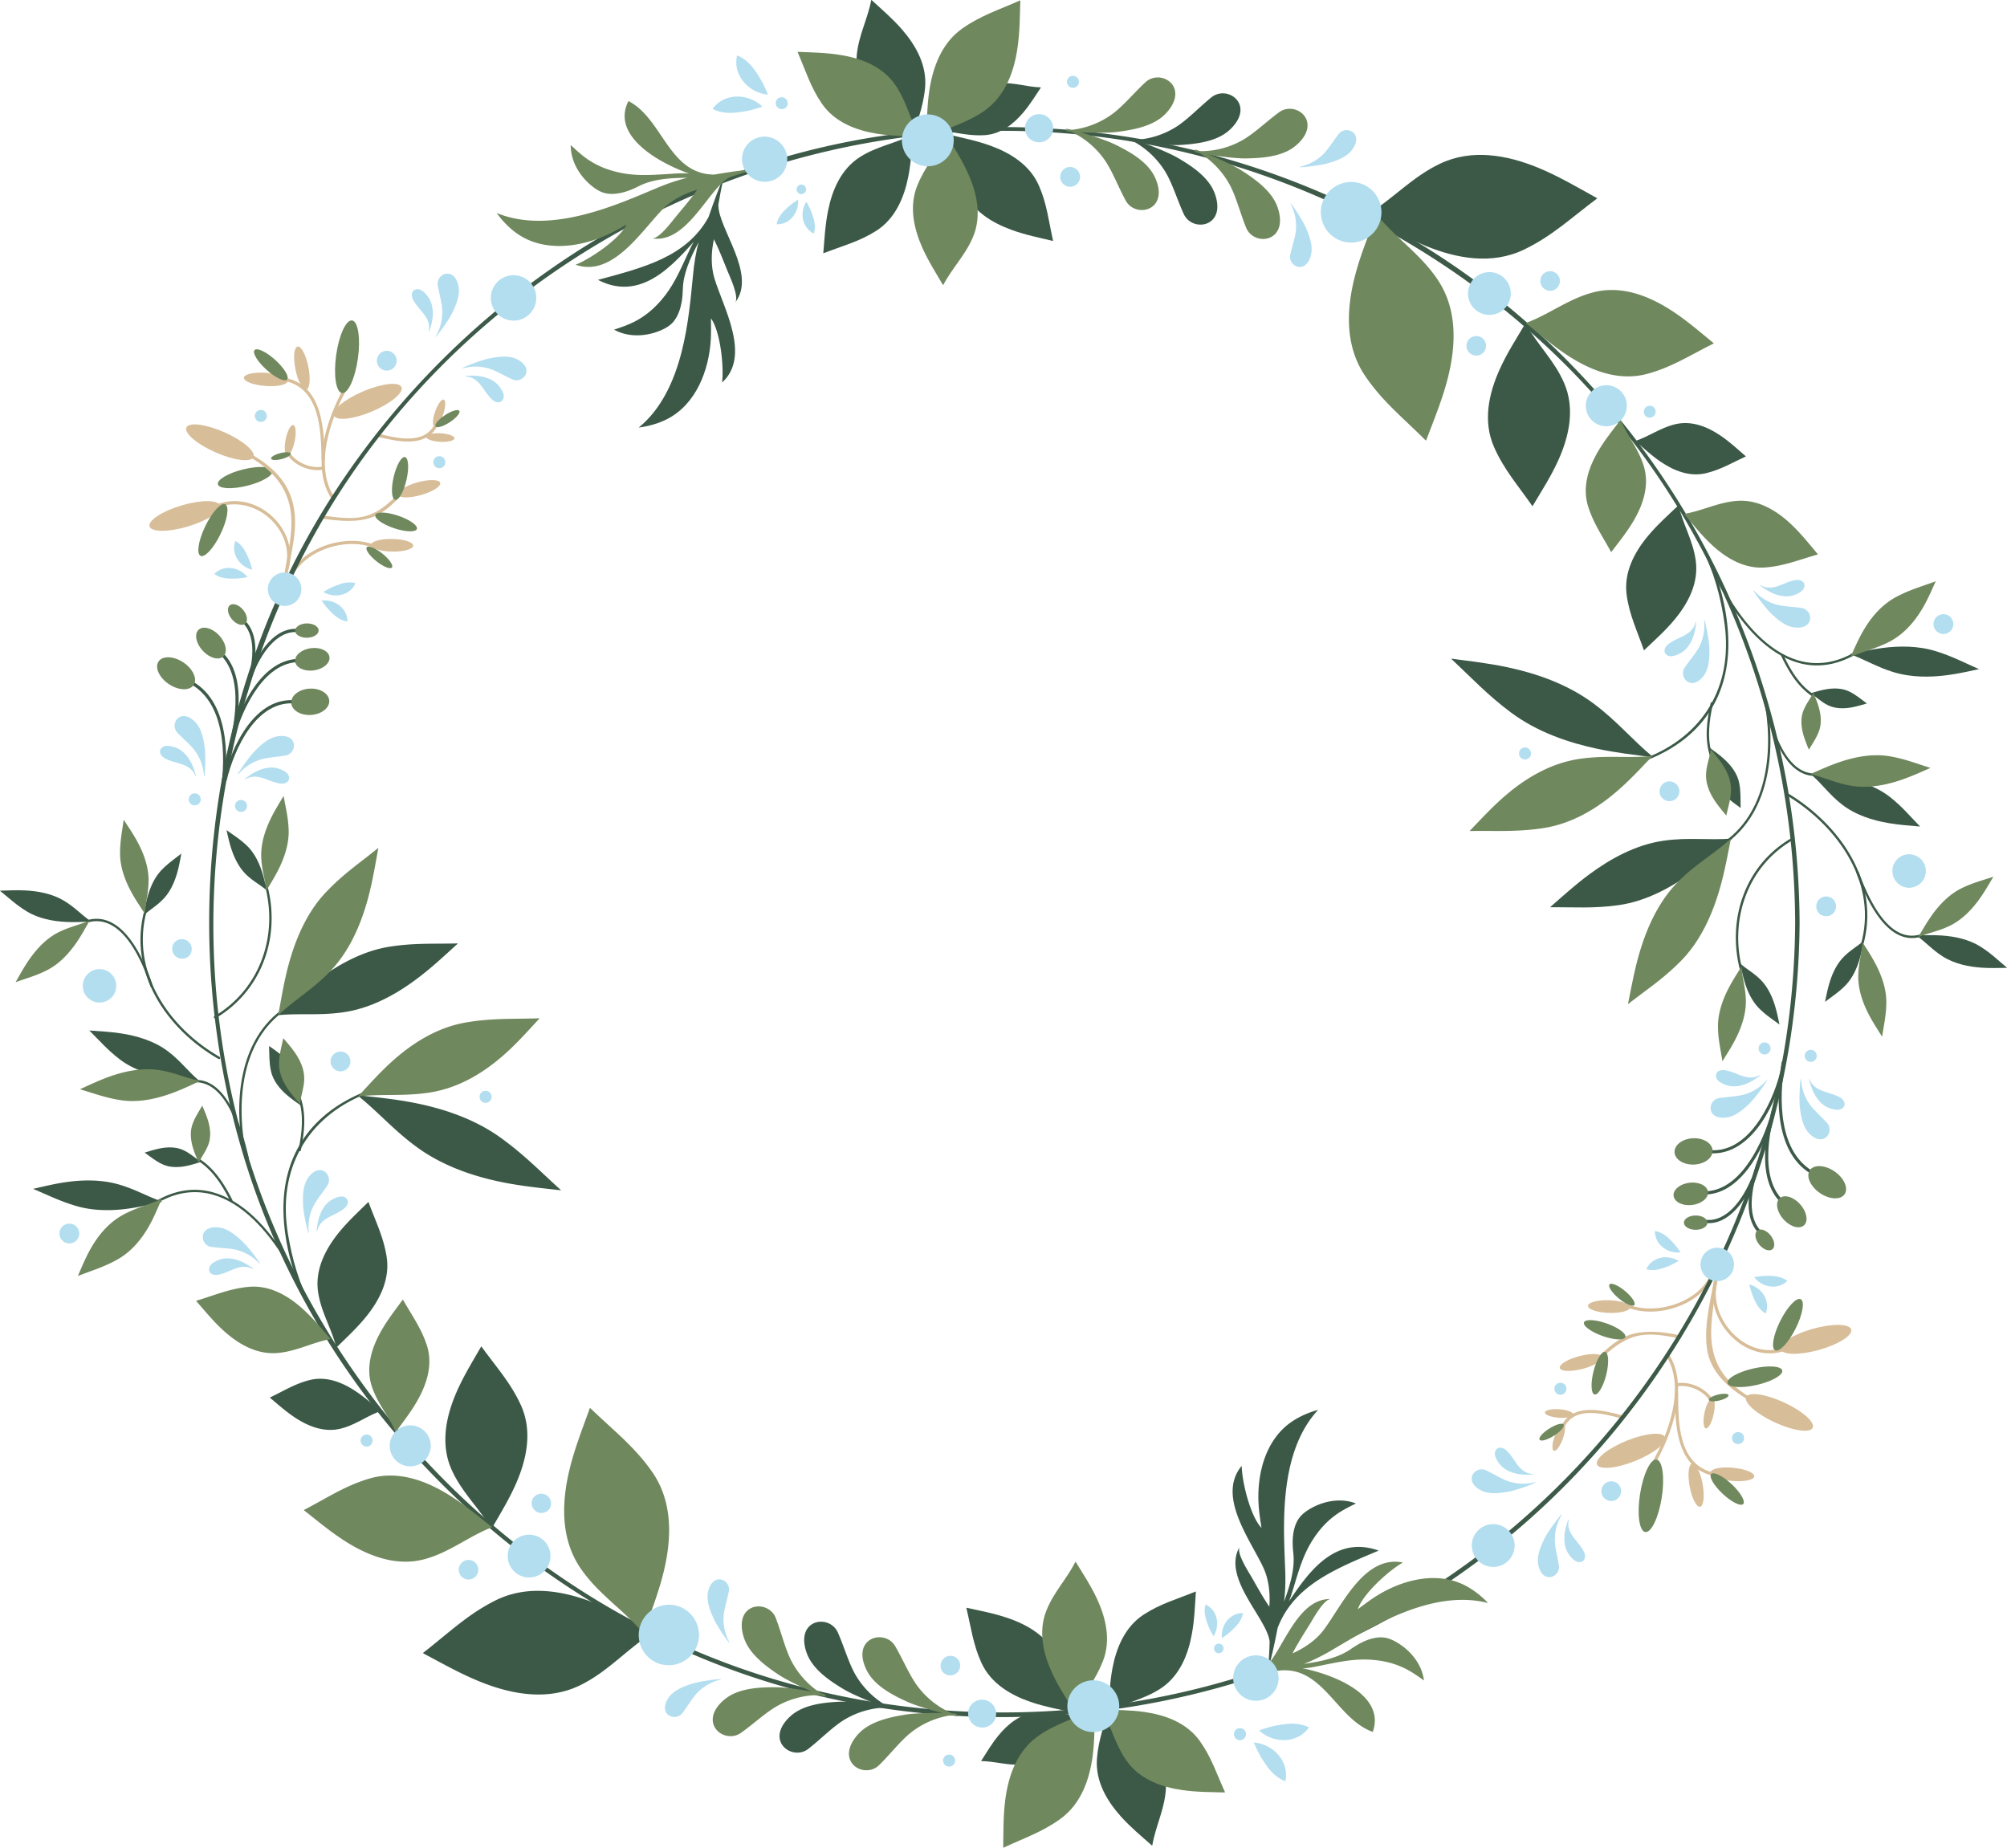 <svg xmlns="http://www.w3.org/2000/svg" viewBox="0 0 380.939 350.707" aria-label="Christmas Wreath">
    <path
        d="M180.178 25.569c2.608.622 5.208 1.137 7.824 2.086 3.728 1.359 7.45 3.612 9.181 7.555 1.532 3.489 1.849 6.715 2.693 10.478l-.043.041c-2.609-.62-5.209-1.136-7.816-2.091-3.738-1.351-7.458-3.607-9.188-7.548-1.533-3.491-1.523-6.992-2.691-10.479M173.275 25.588c-.227 2.67-.348 5.317-.897 8.045-.789 3.889-2.461 7.904-6.101 10.205-3.224 2.036-6.366 2.828-9.96 4.222l-.049-.033c.228-2.672.348-5.322.905-8.043.777-3.898 2.456-7.911 6.095-10.208 3.221-2.036 6.686-2.549 9.961-4.223"
        fill="#3c5947" />
    <path
        d="M165.421 0c1.975 1.813 3.994 3.529 5.818 5.632 2.593 3 4.749 6.779 4.343 11.067-.362 3.793-1.656 6.766-2.75 10.463l-.057.016c-1.977-1.812-3.997-3.531-5.81-5.633-2.608-2.999-4.759-6.78-4.35-11.068.358-3.793 2.071-6.845 2.749-10.462M197.56 16.624c-1.061 1.597-2.052 3.215-3.338 4.738-1.834 2.166-4.269 4.108-7.347 4.296-2.725.165-4.971-.422-7.707-.788l-.017-.04c1.064-1.597 2.055-3.216 3.341-4.731 1.834-2.177 4.271-4.116 7.348-4.301 2.724-.166 5.07.708 7.705.787"
        fill="#3c5947" />
    <path
        d="M338.179 201.6c-1.171 6.962-1.279 17.685 6.099 21.505.343.178.646-.34.303-.518-7.122-3.688-6.953-14.103-5.822-20.828.062-.379-.516-.541-.58-.159z"
        fill="#3d5a48" />
    <path
        d="M337.05 207.933c-1.687 5.77-4.06 15.748 1.146 20.509.284.261.71-.162.424-.424-4.99-4.565-2.609-14.39-.991-19.925.109-.373-.47-.531-.579-.16zM333.515 220.43c-1.313 3.928-3.054 10.358.406 13.753.276.271.7-.152.424-.424-3.281-3.223-1.499-9.439-.252-13.17.123-.367-.456-.524-.578-.159z"
        fill="#3d5a48" />
    <path
        d="M332.339 223.88c-1.403 3.343-4.418 8.177-8.691 7.642-.384-.048-.38.554 0 .601 4.559.57 7.777-4.527 9.271-8.08.149-.358-.432-.513-.58-.163zM337.829 203.767c-1.524 5.877-6.125 15.525-13.733 14.49-.379-.051-.542.527-.16.578 7.99 1.088 12.843-8.625 14.473-14.91.095-.375-.484-.533-.58-.158z"
        fill="#3d5a48" />
    <path
        d="M335.795 212.539c-1.684 5.258-5.86 13.83-12.554 13.578-.387-.015-.386.586 0 .6 6.998.264 11.364-8.495 13.132-14.018.119-.369-.46-.526-.578-.16z"
        fill="#3d5a48" />
    <path
        d="M325.095 265.646c-1.407-2.232-4.348-3.507-6.943-3.085-.382.062-.22.64.159.578 2.32-.377 5.016.823 6.268 2.81.204.325.723.025.516-.303zM324.79 241.552c-2.103 5.787-10.968 8.382-16.285 5.822-.347-.168-.651.35-.303.518 5.688 2.738 14.919.007 17.166-6.18.132-.365-.448-.521-.578-.16zM296.985 270.729c2.137-3.854 7.258-2.408 10.685-1.521.375.099.534-.48.16-.578-3.718-.963-9.074-2.332-11.362 1.795-.188.34.329.642.517.304z"
        fill="#d7bd98" />
    <path
        d="M296.621 273.119c-.511 1.398-1.265 2.409-1.683 2.256-.42-.15-.348-1.41.162-2.811.51-1.396 1.264-2.408 1.685-2.255.419.153.345 1.413-.164 2.81z"
        fill="#d7bd98" />
    <ellipse transform="rotate(4.211 295.873 268.394)" cx="295.922" cy="268.295" rx="2.696" ry=".808" fill="#d7bd98" />
    <path
        d="M325.145 279.507c-6.604-1.629-6.617-9.514-6.632-15.021-.001-.387-.601-.387-.6 0 .014 5.808.17 13.896 7.071 15.599.377.093.536-.485.161-.578z"
        fill="#d7bd98" />
    <path
        d="M314.031 278.055c3.285-5.769 6.645-14.897 2.688-21.093-.207-.325-.727-.024-.518.303 3.812 5.973.479 14.924-2.689 20.486-.191.338.327.64.519.304zM338.878 255.708c-7.329 2.797-14.854-5.459-12.901-12.533.104-.373-.476-.531-.577-.159-2.067 7.487 5.875 16.233 13.64 13.271.356-.138.201-.718-.162-.579z"
        fill="#d7bd98" />
    <ellipse transform="rotate(-174.623 328.819 279.852)" cx="328.815" cy="279.861" rx="4.162" ry="1.249"
        fill="#d7bd98" />
    <ellipse transform="scale(-1) rotate(79.596 338.376 -386.408)" cx="321.925" cy="281.917" rx="4.163" ry="1.248"
        fill="#d7bd98" />
    <ellipse transform="rotate(-77.544 324.39 268.265)" cx="324.397" cy="268.275" rx="2.923" ry=".877" fill="#d7bd98" />
    <ellipse transform="rotate(-21.906 309.56 275.366)" cx="309.568" cy="275.381" rx="6.955" ry="2.085"
        fill="#d7bd98" />
    <ellipse transform="rotate(-178.015 305.41 247.995)" cx="305.414" cy="247.99" rx="4.004" ry="1.2" fill="#d7bd98" />
    <path
        d="M338.62 266.199c3.489 1.608 5.923 3.762 5.438 4.809-.484 1.045-3.7.59-7.188-1.021-3.486-1.611-5.924-3.766-5.439-4.812.484-1.047 3.701-.59 7.189 1.024zM344.107 252.212c3.702-1.03 6.953-.971 7.263.144.31 1.108-2.441 2.847-6.142 3.877-3.699 1.03-6.95.968-7.257-.14-.31-1.114 2.438-2.849 6.136-3.881z"
        fill="#d7bd98" />
    <path
        d="M325.685 240.548c-.584 5.117-2.359 10.107-1.714 15.305.568 4.564 4.119 7.605 7.818 9.834.332.2.634-.318.303-.518-10.479-6.315-6.938-14.701-5.808-24.621.045-.384-.556-.381-.599 0z"
        fill="#d7bd98" />
    <path
        d="M324.487 141.915c.927.69 1.854 1.333 2.757 2.157 1.287 1.174 2.513 2.704 2.874 4.586.326 1.665.214 3.022.262 4.679l-.021.012c-.928-.69-1.853-1.338-2.758-2.158-1.287-1.175-2.512-2.71-2.874-4.589-.323-1.667-.072-3.076-.263-4.677"
        fill="#3c5947" />
    <path
        d="M324.694 133.456c-.733 3.339-1.191 6.712-.138 10.023.088.276.522.158.435-.119-1.03-3.237-.58-6.518.137-9.785.062-.283-.372-.403-.434-.119zM343.636 131.587c.94-.264 1.849-.557 2.864-.738 1.449-.26 3.107-.291 4.556.432 1.282.638 2.135 1.411 3.269 2.232v.018c-.942.266-1.852.553-2.866.738-1.45.26-3.107.292-4.556-.433-1.283-.64-2.1-1.534-3.269-2.229M323.745 105.418c4.231 10.986 14.617 26.216 28.021 19.036.257-.137.029-.525-.227-.389-13.112 7.023-23.239-8.067-27.361-18.768-.103-.267-.538-.151-.433.121zM343.866 147.049c1.952.174 3.856.291 5.938.645 2.971.505 6.271 1.506 8.898 3.566 2.322 1.823 3.747 3.576 5.72 5.596l-.012.024c-1.952-.174-3.858-.289-5.939-.646-2.969-.503-6.269-1.504-8.895-3.565-2.325-1.823-3.642-3.748-5.723-5.596M363.754 177.537c1.569-.021 3.1-.084 4.788.03 2.405.162 5.119.694 7.379 2.121 2.001 1.265 3.281 2.546 5.019 3.999l-.011.021c-1.571.017-3.098.082-4.786-.033-2.405-.162-5.122-.691-7.381-2.121-2.004-1.266-3.207-2.692-5.016-3.994"
        fill="#3c5947" />
    <path
        d="M334.607 132.347c.996 4.655 3.52 15.302 10.259 14.924.288-.016.29-.466 0-.45-6.482.364-8.861-10.095-9.825-14.594-.061-.284-.495-.164-.434.12zM338.081 124.519c1.457 2.994 3.097 5.786 5.904 7.662.241.162.467-.228.227-.389-2.736-1.829-4.325-4.589-5.742-7.501-.128-.26-.515-.032-.389.228zM352.37 165.715c1.72 4.532 5.656 13.982 12.227 12.087.278-.08.16-.516-.119-.434-6.263 1.807-10.051-7.5-11.674-11.773-.102-.268-.538-.153-.434.12zM224.004 27.517c2.713-.167 5.894-.52 8.279-2.014 1.102-.692 2.278-1.89 2.815-3.104 1.586-3.585-2.604-5.97-5.152-3.932-2.314 1.857-4.629 4.351-6.875 5.719a16.198 16.198 0 01-8.217 2.374c-3.091.037 5.851 1.161 9.15.957z"
        fill="#3c5947" />
    <path
        d="M223.408 29.886c2.353 1.36 5.042 3.094 6.51 5.497.679 1.112 1.197 2.707 1.136 4.032-.182 3.918-4.994 4.185-6.363 1.224-1.246-2.695-2.203-5.962-3.604-8.188a16.209 16.209 0 00-6.295-5.792c-2.749-1.413 5.751 1.57 8.616 3.227zM330.31 182.917c.253 1.151.467 2.289.839 3.504.526 1.736 1.381 3.635 2.811 5.047 1.271 1.252 2.427 1.969 3.783 2.994l.015-.01c-.254-1.152-.466-2.285-.841-3.5-.524-1.736-1.376-3.638-2.809-5.049-1.269-1.255-2.519-1.892-3.78-2.998M353.775 178.555c-.245 1.153-.451 2.292-.816 3.509-.515 1.74-1.354 3.645-2.775 5.066-1.262 1.26-2.415 1.986-3.764 3.02l-.014-.008c.244-1.156.451-2.287.815-3.506.516-1.741 1.354-3.645 2.776-5.065 1.258-1.263 2.506-1.911 3.761-3.024"
        fill="#3c5947" />
    <path
        d="M340.24 158.951c-8.949 5.069-12.469 15.384-10.01 25.066.07.279.505.16.434-.12-2.408-9.484 1.06-19.605 9.803-24.558.252-.142.026-.531-.227-.388zM328.776 159.208c-2.396 2.083-4.667 4.18-7.416 6.213-3.921 2.898-8.793 5.63-14.144 6.385-4.737.67-8.383.363-12.954.404l-.016-.041c2.393-2.085 4.667-4.184 7.415-6.211 3.919-2.906 8.792-5.635 14.143-6.391 4.734-.67 8.461-.041 12.955-.401M351.172 124.142c1.98-.411 3.888-.86 6.074-1.144 3.115-.407 6.779-.466 10.261.624 3.081.966 5.255 2.128 8.085 3.37l-.002.029c-1.979.409-3.888.857-6.071 1.141-3.116.407-6.781.464-10.262-.625-3.083-.964-5.229-2.315-8.086-3.37M313.745 143.742c-3.47-.466-6.846-.827-10.581-1.616-5.325-1.125-11.349-3.132-16.412-6.912-4.481-3.346-7.366-6.49-11.276-10.144l.017-.047c3.473.469 6.848.832 10.579 1.618 5.33 1.125 11.351 3.134 16.414 6.911 4.482 3.346 7.214 6.783 11.277 10.147M259.392 40.886c3.692 2.029 7.258 4.173 11.297 5.819 5.754 2.343 12.424 3.597 18.504.705 5.379-2.563 9.064-6.091 13.918-9.714l-.004-.096c-3.691-2.028-7.26-4.174-11.293-5.817-5.761-2.343-12.432-3.599-18.504-.704-5.383 2.559-8.972 6.766-13.922 9.712M289.511 61.431c-1.703 2.859-3.494 5.616-4.902 8.758-2.01 4.479-3.184 9.713-1.063 14.591 1.874 4.318 4.562 7.325 7.288 11.256l.074.001c1.705-2.862 3.494-5.62 4.904-8.758 2.008-4.483 3.182-9.716 1.062-14.592-1.873-4.318-5.098-7.268-7.286-11.258M318.545 95.944c-1.962 1.872-3.972 3.644-5.764 5.8-2.559 3.079-4.623 6.927-4.028 11.221.528 3.799 1.976 6.746 3.259 10.43l.059.017c1.963-1.873 3.974-3.646 5.765-5.801 2.557-3.081 4.623-6.931 4.025-11.222-.521-3.799-2.409-6.819-3.254-10.429M310.426 83.74c1.533 1.328 2.999 2.697 4.733 3.881 2.476 1.685 5.492 2.95 8.646 2.197 2.793-.662 4.888-1.953 7.54-3.172l.008-.045c-1.536-1.329-3-2.7-4.732-3.881-2.479-1.686-5.493-2.948-8.647-2.199-2.795.663-4.911 2.283-7.541 3.171M137.418 33.292c-1.188 3.114-1.597 4.02-2.793 7.509-.049.136-.093.265-.138.399-4.175 7.606-12.45 9.616-20.999 11.924 9.164 4.741 15.638-4.66 20.066-9.275-.027.082-.407.093-.433.176-1.35 1.453-1.691 2.232-2.678 4.363-1.416 3.06-2.691 6.013-4.934 8.588-1.539 1.768-3.084 3.03-4.967 4.021-1.27.666-2.633 1.124-3.992 1.575 2.573 1.441 5.826 1.344 8.548.266 1.023-.406 2.066-.957 2.766-1.826.827-1.023 1.281-2.361 1.511-3.641.147-.826.212-1.662.232-2.497.069-2.841 1.297-5.734 3.009-8.914-.503 1.712-.913 4.292-1.076 6.246-.795 7.725-1.643 21.868-10.304 28.947 1.807-.226 3.75-.77 5.372-1.597 5.547-2.827 7.993-9.355 8.312-15.241.057-1.099.042-2.794.021-3.893 1.786 2.432 2.487 9.117 2.118 12.182 5.526-5.052.263-14.137-1.455-19.763-.715-2.347-.616-5.054-.1-7.435.979 1.935 1.782 4.062 2.602 6.081.407 1.003 2.247 4.886 1.429 5.931 4.226-5.378-3.336-14.158-3.183-18.601.307-1.847.664-3.68 1.079-5.489l-.013-.036z"
        fill="#3c5947" />
    <path
        d="M318.946 253.472c-2.943-.602-5.891-1.037-8.853-.325-2.944.707-5.315 3.011-7.385 5.075-.274.273.149.697.424.424 1.929-1.924 3.921-3.745 6.502-4.729 2.89-1.102 6.239-.461 9.15.133.38.076.541-.502.162-.578z"
        fill="#d7bd98" />
    <path
        d="M334.764 132.503c1.913 9.306.924 21.187-7.316 27.157-.232.168-.009.559.227.389 8.432-6.107 9.482-18.143 7.524-27.665-.06-.284-.493-.164-.435.119zM322.867 103.659c2.359 4.597 3.812 9.794 4.484 14.896 1.555 11.789-4.082 21.216-15.23 25.43-.27.102-.152.537.119.434 10.096-3.814 15.885-11.538 15.812-22.396-.042-6.298-1.922-12.991-4.796-18.591-.133-.259-.521-.031-.389.227zM339.102 150.949c9.771 5.858 17.479 16.825 14.047 28.503-.082.279.353.397.434.121 3.488-11.873-4.29-23.041-14.253-29.014-.25-.148-.477.241-.228.39z"
        fill="#3c5947" />
    <path
        d="M300.41 259.819c-2.226.58-4.17.513-4.347-.155-.172-.67 1.49-1.68 3.717-2.261 2.223-.579 4.166-.51 4.343.158.17.668-1.49 1.676-3.713 2.258z"
        fill="#d7bd98" />
    <path
        d="M186.233 334.234c1.036-1.615 1.998-3.25 3.258-4.795 1.798-2.197 4.199-4.182 7.273-4.421 2.719-.211 4.977.337 7.717.655l.02.039c-1.038 1.615-2 3.25-3.261 4.787-1.796 2.207-4.199 4.188-7.272 4.428-2.72.212-5.082-.621-7.718-.655M203.459 324.992c-2.618-.576-5.226-1.047-7.856-1.951-3.75-1.295-7.511-3.483-9.309-7.396-1.594-3.463-1.964-6.683-2.872-10.433l.041-.041c2.618.578 5.228 1.049 7.853 1.959 3.761 1.285 7.518 3.479 9.313 7.39 1.593 3.464 1.644 6.964 2.871 10.433M210.362 324.855c.181-2.674.258-5.322.761-8.061.722-3.901 2.323-7.943 5.926-10.309 3.188-2.09 6.316-2.936 9.886-4.393l.049.033c-.182 2.676-.258 5.326-.768 8.058-.71 3.911-2.32 7.95-5.919 10.312-3.187 2.092-6.642 2.662-9.888 4.394"
        fill="#3c5947" />
    <path
        d="M218.653 350.306c-2.006-1.779-4.053-3.461-5.913-5.531-2.646-2.956-4.864-6.695-4.531-10.99.296-3.801 1.539-6.796 2.569-10.511l.058-.019c2.006 1.781 4.056 3.463 5.903 5.535 2.66 2.953 4.875 6.696 4.539 10.99-.293 3.801-1.953 6.881-2.569 10.508"
        fill="#3c5947" />
    <path
        d="M42.446 150.442c1.056-6.958.985-17.727-6.458-21.398-.346-.17-.65.347-.303.519 7.184 3.543 7.204 13.99 6.183 20.721-.058.377.52.54.578.158z"
        fill="#3d5a48" />
    <path
        d="M43.465 144.09c1.591-5.807 3.794-15.817-1.491-20.486-.289-.255-.714.167-.424.424 5.069 4.479 2.855 14.358 1.337 19.903-.102.373.476.532.578.159zM46.994 131.386c1.25-3.96 2.884-10.407-.634-13.745-.28-.267-.705.157-.424.424 3.331 3.162 1.657 9.432.479 13.162-.116.369.463.526.579.159z"
        fill="#3d5a48" />
    <path
        d="M48.109 127.788c1.344-3.361 4.275-8.256 8.558-7.792.384.042.38-.559 0-.6-4.569-.496-7.704 4.65-9.136 8.232-.144.36.436.515.578.16zM43.021 148.116c1.43-5.932 5.666-15.47 13.297-14.565.384.046.379-.555 0-.6-7.908-.938-12.386 8.827-13.875 15.005-.091.377.488.536.578.16z"
        fill="#3d5a48" />
    <path
        d="M44.642 139.463c1.597-5.285 5.617-13.922 12.316-13.794.387.008.386-.592 0-.6-7.007-.135-11.213 8.671-12.894 14.234-.113.372.466.53.578.16z"
        fill="#3d5a48" />
    <path
        d="M55.15 110.265c2.002-5.814 10.82-8.574 16.18-6.104.349.161.654-.356.303-.519-5.732-2.641-14.917.237-17.061 6.464-.127.366.453.522.578.159zM54.429 86.172c1.446 2.208 4.404 3.439 6.995 2.971.38-.068.219-.646-.159-.578-2.314.418-5.03-.729-6.317-2.696-.212-.322-.732-.021-.519.303z"
        fill="#d7bd98" />
    <ellipse transform="rotate(-176.758 83.572 83.05)" cx="83.573" cy="83.051" rx="2.695" ry=".809" fill="#d7bd98" />
    <ellipse transform="rotate(109.038 83.345 78.407)" cx="83.345" cy="78.405" rx="2.697" ry=".808" fill="#d7bd98" />
    <path
        d="M82.455 80.609c-2.068 3.889-7.207 2.539-10.653 1.708-.376-.091-.535.488-.159.578 3.73.899 9.113 2.184 11.331-1.984.18-.34-.337-.643-.519-.302zM41.131 96.385c7.03-2.844 14.978 4.024 13.096 11.334-.097.375.482.534.578.159 1.985-7.708-6.354-15.097-13.833-12.071-.354.143-.2.723.159.578zM65.287 73.577c-3.184 5.816-6.394 15.007-2.333 21.135.213.321.733.021.519-.303-3.914-5.906-.746-14.905 2.333-20.529.185-.339-.333-.642-.519-.303z"
        fill="#d7bd98" />
    <path
        d="M54.14 72.319c6.635 1.514 6.786 9.385 6.894 14.899.007.386.607.387.6 0-.114-5.8-.406-13.897-7.334-15.477-.377-.086-.537.492-.16.578z"
        fill="#d7bd98" />
    <ellipse transform="rotate(4.365 50.44 72)" cx="50.459" cy="72.013" rx="4.163" ry="1.249" fill="#d7bd98" />
    <ellipse transform="rotate(78.638 57.302 69.863)" cx="57.302" cy="69.862" rx="4.163" ry="1.248" fill="#d7bd98" />
    <ellipse transform="scale(-1) rotate(-78.54 -102.18 67.376)" cx="55.089" cy="83.547" rx="2.922" ry=".876"
        fill="#d7bd98" />
    <ellipse transform="scale(-1) rotate(-22.873 -376.574 345.022)" cx="69.8" cy="76.182" rx="6.955" ry="2.086"
        fill="#d7bd98" />
    <ellipse transform="rotate(1.014 74.373 103.426)" cx="74.426" cy="103.496" rx="4.003" ry="1.201" fill="#d7bd98" />
    <ellipse transform="rotate(23.808 41.74 83.95)" cx="41.743" cy="83.951" rx="6.955" ry="2.086" fill="#d7bd98" />
    <path
        d="M35.652 99.936c-3.684 1.094-6.934 1.087-7.263-.018-.329-1.105 2.391-2.889 6.073-3.983 3.682-1.094 6.932-1.087 7.261.017.33 1.107-2.39 2.888-6.071 3.984z"
        fill="#d7bd98" />
    <path
        d="M57.16 209.88c-.939-.676-1.877-1.301-2.794-2.109-1.307-1.152-2.558-2.66-2.952-4.536-.354-1.659-.265-3.019-.341-4.675l.02-.012c.938.675 1.875 1.306 2.794 2.111 1.308 1.151 2.558 2.666 2.953 4.539.351 1.659.125 3.073.342 4.67"
        fill="#3c5947" />
    <path
        d="M57.097 218.345c.676-3.352 1.077-6.732-.032-10.024-.092-.272-.527-.155-.434.12 1.085 3.221.694 6.504.032 9.785-.057.283.377.402.434.119zM38.19 220.533c-.936.28-1.838.59-2.851.788-1.445.284-3.101.345-4.562-.354-1.293-.615-2.158-1.373-3.307-2.174l.001-.02c.935-.281 1.84-.585 2.852-.787 1.445-.285 3.102-.346 4.562.354 1.294.619 2.125 1.498 3.307 2.175M37.696 205.078c-1.956-.141-3.862-.224-5.949-.541-2.976-.455-6.294-1.4-8.955-3.416-2.354-1.781-3.809-3.511-5.817-5.496l.012-.025c1.956.143 3.864.225 5.949.545 2.977.453 6.294 1.396 8.955 3.412 2.357 1.783 3.704 3.686 5.818 5.496M58.215 246.369c-4.419-10.91-15.062-25.969-28.34-18.561-.253.143-.026.529.228.389 12.99-7.246 23.375 7.662 27.679 18.29.107.266.542.15.433-.118zM17.29 174.935c-1.57.047-3.098.138-4.789.053-2.409-.121-5.131-.605-7.415-1.996-2.022-1.229-3.323-2.489-5.086-3.91l.009-.021c1.571-.045 3.098-.136 4.787-.049 2.409.12 5.132.604 7.415 1.994 2.025 1.229 3.254 2.637 5.084 3.908"
        fill="#3c5947" />
    <path
        d="M47.236 219.862c-1.069-4.604-3.785-15.35-10.498-14.872-.288.021-.29.471 0 .45 6.454-.459 9.036 10.11 10.064 14.541.066.284.5.164.434-.119zM44.102 227.761c-1.55-3.049-3.351-5.928-6.267-7.812-.245-.158-.47.231-.228.389 2.847 1.841 4.594 4.68 6.105 7.65.133.258.521.031.39-.227zM28.999 187.117c-1.562-4.848-5.654-14.498-12.554-12.433-.277.082-.159.517.119.434 6.61-1.979 10.523 7.531 12.001 12.118.089.275.523.158.434-.119zM159.509 322.996c-2.715.125-5.9.428-8.311 1.885-1.111.677-2.308 1.854-2.863 3.061-1.642 3.562 2.509 6.012 5.087 4.012 2.346-1.818 4.698-4.277 6.967-5.609a16.172 16.172 0 018.252-2.245c3.093.005-5.829-1.257-9.132-1.104z"
        fill="#3c5947" />
    <path
        d="M160.144 320.638c-2.333-1.398-4.995-3.174-6.425-5.6-.661-1.121-1.155-2.725-1.073-4.049.243-3.916 5.059-4.105 6.383-1.123 1.204 2.713 2.109 5.993 3.476 8.241a16.211 16.211 0 006.203 5.89c2.724 1.456-5.728-1.66-8.564-3.359zM50.635 168.984c-.272-1.147-.505-2.282-.898-3.489-.557-1.728-1.442-3.611-2.897-4.999-1.29-1.23-2.458-1.927-3.834-2.929l-.013.009c.273 1.15.505 2.278.898 3.488.557 1.725 1.441 3.61 2.897 4.998 1.289 1.231 2.551 1.849 3.832 2.932"
        fill="#3c5947" />
    <path
        d="M40.928 193.272c8.895-5.271 12.417-15.651 9.769-25.387-.076-.279-.51-.161-.434.119 2.595 9.542-.869 19.729-9.563 24.878-.248.149-.022.537.228.39zM27.25 173.747c.226-1.16.412-2.299.755-3.523.485-1.747 1.292-3.666 2.688-5.112 1.239-1.28 2.379-2.026 3.712-3.084l.013.008c-.226 1.161-.411 2.297-.754 3.521-.487 1.748-1.292 3.666-2.691 5.111-1.236 1.284-2.471 1.952-3.708 3.089M52.576 192.664c2.359-2.123 4.596-4.261 7.308-6.34 3.87-2.965 8.694-5.779 14.032-6.628 4.724-.75 8.375-.506 12.945-.625l.017.044c-2.358 2.125-4.595 4.262-7.308 6.336-3.871 2.973-8.695 5.782-14.032 6.631-4.722.752-8.458.186-12.945.623M30.783 228.107c-1.974.443-3.872.926-6.053 1.247-3.109.461-6.771.583-10.271-.448-3.099-.912-5.291-2.037-8.141-3.23v-.028c1.973-.442 3.873-.923 6.052-1.245 3.111-.46 6.773-.58 10.272.449 3.098.911 5.266 2.225 8.141 3.23M67.869 207.869c3.479.406 6.858.711 10.607 1.436 5.344 1.033 11.4 2.938 16.528 6.629 4.539 3.27 7.478 6.363 11.449 9.949l-.016.048c-3.479-.409-6.859-.714-10.605-1.437-5.347-1.035-11.402-2.939-16.529-6.629-4.54-3.27-7.328-6.658-11.45-9.951M123.975 309.78c-3.728-1.966-7.329-4.049-11.394-5.626-5.794-2.242-12.484-3.383-18.514-.387-5.336 2.654-8.96 6.245-13.75 9.951l.005.095c3.727 1.967 7.332 4.05 11.393 5.623 5.799 2.245 12.489 3.386 18.513.388 5.337-2.65 8.854-6.918 13.754-9.947M93.308 290.175c1.653-2.889 3.397-5.676 4.752-8.842 1.931-4.513 3.015-9.766.813-14.606-1.95-4.284-4.685-7.245-7.48-11.129h-.074c-1.656 2.891-3.399 5.679-4.753 8.841-1.93 4.518-3.015 9.77-.813 14.607 1.946 4.287 5.221 7.18 7.478 11.133M63.888 255.742c1.929-1.904 3.907-3.712 5.664-5.898 2.503-3.12 4.503-7.006 3.833-11.287-.592-3.789-2.091-6.711-3.435-10.373l-.059-.016c-1.932 1.906-3.91 3.713-5.665 5.897-2.503 3.125-4.504 7.011-3.834 11.289.588 3.79 2.527 6.776 3.433 10.373M72.215 267.807c-1.557-1.304-3.044-2.646-4.8-3.8-2.503-1.643-5.542-2.855-8.683-2.049-2.782.709-4.853 2.035-7.484 3.299l-.007.046c1.559 1.303 3.046 2.647 4.799 3.8 2.506 1.643 5.543 2.854 8.685 2.051 2.781-.711 4.87-2.365 7.483-3.299M240.677 317.223c.754-3.246 1.035-4.199 1.745-7.818l.083-.413c3.1-8.104 11.023-11.223 19.18-14.674-9.726-3.449-14.858 6.746-18.617 11.92.017-.084.391-.146.406-.232 1.139-1.623 1.37-2.439 2.059-4.687.986-3.226 1.848-6.323 3.719-9.18 1.283-1.961 2.645-3.423 4.373-4.659 1.168-.834 2.456-1.475 3.74-2.105-2.745-1.076-5.954-.537-8.506.902-.957.54-1.916 1.229-2.49 2.186-.682 1.127-.948 2.514-1.004 3.812-.031.839.019 1.675.111 2.505.318 2.824-.504 5.858-1.768 9.241.266-1.767.32-4.377.216-6.335-.265-7.762-1.35-21.889 6.267-30.08-1.76.469-3.609 1.273-5.104 2.312-5.108 3.557-6.644 10.356-6.158 16.231.093 1.097.339 2.774.511 3.86-2.102-2.168-3.705-8.695-3.758-11.78-4.787 5.756 1.664 14.041 4.133 19.381 1.027 2.228 1.299 4.923 1.11 7.353-1.233-1.784-2.317-3.783-3.405-5.672-.539-.938-2.892-4.533-2.223-5.681-3.454 5.904 5.232 13.572 5.686 17.994a93.932 93.932 0 01-.32 5.585l.014.034z"
        fill="#3c5947" />
    <path
        d="M61.345 98.478c3.1.392 6.294.768 9.298-.304 2.521-.899 4.498-3.083 6.297-4.955.268-.279-.156-.704-.424-.424-1.924 2.002-3.882 4.033-6.554 4.986-2.686.958-5.871.443-8.617.097-.383-.048-.378.553 0 .6z"
        fill="#d7bd98" />
    <path
        d="M340.729 175.013c-.214 46.744-22.084 90.919-59.13 119.431-37.106 28.558-86.592 37.55-131.581 25.175-44.26-12.175-80.87-45.402-98.405-87.641C33.64 188.685 37.819 138.296 61.602 98.1c23.506-39.729 65.254-66.496 110.932-72.164 46.238-5.737 93.045 11.186 125.594 44.302 27.34 27.814 42.423 65.892 42.601 104.775.003.541.844.541.841 0a152.579 152.579 0 00-52.356-114.322c-33.005-28.738-77.705-41.193-120.87-35.037-42.778 6.101-81.188 31.515-104.694 67.561-24.208 37.123-30.202 84.19-17.345 126.443 12.503 41.092 43.196 75.193 82.121 92.993 39.971 18.278 87.041 17.457 126.715-1.11 52.493-24.566 86.166-78.851 86.431-136.527 0-.544-.841-.543-.843-.001z"
        fill="#3d5a48" />
    <path
        d="M46.922 220.02c-2.125-9.354-1.625-21.644 6.64-27.865.229-.173.005-.563-.228-.389-8.459 6.368-9.023 18.793-6.846 28.373.064.282.498.163.434-.119zM59.133 248.197c-2.279-4.352-3.713-9.244-4.495-14.072-1.948-12.031 3.431-21.985 14.847-26.523.266-.105.15-.541-.12-.434-10.046 3.992-15.736 11.83-15.567 22.701.098 6.299 2.024 12.978 4.946 18.555.135.258.524.031.389-.227zM41.701 200.615c-9.77-5.593-17.003-16.306-13.842-27.774.078-.279-.357-.398-.434-.119-3.214 11.658 4.078 22.574 14.048 28.281.253.144.48-.244.228-.388z"
        fill="#3c5947" />
    <ellipse transform="scale(-1) rotate(-15.598 -677.345 580.767)" cx="79.549" cy="92.777" rx="4.163" ry="1.249"
        fill="#d7bd98" />
    <g>
        <path
            d="M174.507 25.965c-2.678-.126-5.327-.144-8.072-.586-3.92-.637-7.995-2.153-10.434-5.701-2.16-3.145-3.075-6.25-4.608-9.788l.033-.051c2.677.125 5.327.144 8.071.591 3.926.627 7.997 2.15 10.436 5.696 2.16 3.139 2.809 6.58 4.605 9.791M326.082 264.708c1.03-.25 1.93-.203 2.006.106.074.312-.704.765-1.734 1.013-1.031.252-1.93.2-2.005-.106-.075-.311.699-.763 1.733-1.013zM175.842 26.313c.102-3.015.084-5.995.544-9.091.663-4.42 2.312-9.027 6.271-11.82 3.506-2.473 6.99-3.547 10.949-5.321l.056.037c-.104 3.013-.086 5.996-.554 9.086-.651 4.428-2.307 9.031-6.266 11.826-3.501 2.472-7.362 3.249-10.949 5.314M178.979 54.09c-1.357-2.311-2.791-4.539-3.921-7.08-1.607-3.631-2.564-7.872-.925-11.854 1.452-3.525 3.554-5.99 5.681-9.207h.057c1.359 2.311 2.792 4.538 3.916 7.083 1.621 3.63 2.57 7.872.932 11.853-1.448 3.524-3.975 5.946-5.682 9.207M315.41 284.238c-.591 3.797-1.995 6.729-3.134 6.553-1.139-.18-1.584-3.4-.988-7.195.591-3.797 1.995-6.729 3.132-6.553 1.142.181 1.582 3.4.99 7.195zM343.485 222.169c-.729 1.158.173 3.097 2.014 4.328 1.832 1.226 3.92 1.285 4.649.127.726-1.158-.184-3.102-2.017-4.326-1.84-1.23-3.923-1.285-4.646-.129zM337.753 227.474c-.844.826-.477 2.63.82 4.031 1.289 1.395 3.022 1.865 3.869 1.039.841-.824.468-2.633-.821-4.027-1.295-1.402-3.028-1.867-3.868-1.043zM333.514 233.597c-.571.512-.384 1.713.426 2.68.802.959 1.923 1.332 2.495.819.571-.511.382-1.716-.426-2.677-.806-.966-1.924-1.334-2.495-.822zM324.081 232.074c0 .75-1 1.359-2.232 1.355-1.226.001-2.229-.608-2.226-1.36-.001-.749 1.002-1.358 2.229-1.356 1.232.001 2.229.613 2.229 1.361zM325.062 218.496c-.028 1.383-1.669 2.526-3.669 2.553-1.985.027-3.585-1.069-3.558-2.453.029-1.381 1.677-2.526 3.663-2.551 1.999-.028 3.594 1.07 3.564 2.451zM324.188 226.294c.071 1.174-1.332 2.266-3.142 2.437-1.796.171-3.323-.644-3.396-1.815-.073-1.174 1.338-2.267 3.137-2.435 1.807-.171 3.328.642 3.401 1.813z"
            fill="#70885d" />
        <ellipse transform="rotate(-32.339 294.464 271.846)" cx="294.505" cy="271.856" rx="2.696" ry=".81"
            fill="#70885d" />
        <path
            d="M328.686 281.72c1.679 1.57 2.658 3.252 2.188 3.757-.472.502-2.215-.36-3.895-1.935-1.677-1.567-2.655-3.248-2.186-3.754.473-.503 2.216.362 3.893 1.932z"
            fill="#70885d" />
        <ellipse transform="rotate(-140.273 307.853 245.75)" cx="307.853" cy="245.746" rx="3.065" ry=".92"
            fill="#70885d" />
        <path
            d="M337.907 250.718c1.341-2.676 3.078-4.52 3.882-4.117s.368 2.898-.973 5.574c-1.342 2.678-3.082 4.521-3.883 4.121-.802-.404-.367-2.9.974-5.578z"
            fill="#70885d" />
        <ellipse transform="rotate(167.059 333.086 261.322)" cx="333.089" cy="261.322" rx="5.328" ry="1.597"
            fill="#70885d" />
        <path
            d="M324.726 142.259c.729.897 1.475 1.745 2.153 2.761.963 1.455 1.775 3.239 1.667 5.152-.088 1.692-.524 2.982-.882 4.599l-.023.007c-.729-.894-1.471-1.747-2.148-2.764-.963-1.452-1.776-3.237-1.671-5.151.096-1.695.678-2.997.886-4.596M344.188 131.464c.356.909.74 1.782 1.024 2.774.403 1.417.602 3.062.026 4.576-.506 1.338-1.188 2.266-1.892 3.477l-.02-.001c-.358-.907-.736-1.784-1.021-2.775-.404-1.417-.604-3.062-.026-4.576.506-1.342 1.312-2.243 1.888-3.475M343.631 146.919c1.8-.78 3.531-1.585 5.529-2.267 2.85-.968 6.229-1.661 9.52-1.1 2.912.495 4.999 1.359 7.696 2.193l.003.03c-1.801.776-3.532 1.581-5.529 2.263-2.853.969-6.231 1.662-9.52 1.1-2.913-.494-4.988-1.561-7.697-2.191M364.098 177.861c.805-1.352 1.553-2.685 2.525-4.068 1.396-1.966 3.27-4.003 5.67-5.182 2.121-1.046 3.884-1.464 6.027-2.19l.016.019c-.808 1.349-1.551 2.684-2.53 4.065-1.396 1.967-3.265 4.008-5.665 5.186-2.125 1.046-3.971 1.326-6.027 2.189M212.103 25.03c2.692-.347 5.846-.912 8.125-2.565 1.051-.767 2.146-2.04 2.6-3.288 1.342-3.686-3-5.783-5.402-3.576-2.188 2.007-4.328 4.651-6.479 6.169a16.183 16.183 0 01-8.038 2.924c-3.082.246 5.915.764 9.194.336z"
            fill="#70885d" />
        <path
            d="M211.665 27.437c2.439 1.199 5.24 2.747 6.868 5.044.75 1.063 1.376 2.622 1.403 3.947.084 3.92-4.699 4.514-6.267 1.649-1.426-2.604-2.601-5.799-4.147-7.926a16.226 16.226 0 00-6.672-5.354c-2.833-1.224 5.848 1.18 8.815 2.64zM236.437 30.068c2.717-.041 5.91-.247 8.362-1.63 1.132-.642 2.363-1.785 2.955-2.972 1.75-3.509-2.323-6.085-4.964-4.164-2.4 1.747-4.826 4.132-7.134 5.396a16.17 16.17 0 01-8.316 1.994c-3.09-.103 5.789 1.429 9.097 1.376z"
            fill="#70885d" />
        <path
            d="M235.729 32.408c2.289 1.468 4.896 3.322 6.254 5.79.625 1.142 1.07 2.76.949 4.082-.363 3.905-5.182 3.951-6.416.929-1.121-2.749-1.928-6.056-3.224-8.345a16.209 16.209 0 00-6.021-6.074c-2.678-1.54 5.677 1.832 8.458 3.618zM330.513 183.509c-.825 1.332-1.67 2.615-2.443 4.115-1.104 2.146-2.05 4.746-1.987 7.422.048 2.363.488 4.119.834 6.355l.024.006c.824-1.338 1.667-2.613 2.44-4.117 1.104-2.146 2.047-4.744 1.992-7.416-.053-2.373-.657-4.142-.836-6.365M353.525 178.867c.836 1.334 1.688 2.604 2.471 4.104 1.119 2.139 2.083 4.729 2.038 7.406-.031 2.365-.459 4.125-.791 6.36l-.024.009c-.835-1.332-1.683-2.604-2.47-4.101-1.118-2.142-2.08-4.731-2.041-7.403.035-2.371.628-4.146.793-6.371M328.526 159.248c-.63 3.113-1.162 6.158-2.106 9.445-1.347 4.684-3.552 9.814-7.341 13.668-3.352 3.413-6.43 5.389-10.033 8.203l-.039-.025c.631-3.11 1.164-6.156 2.105-9.44 1.349-4.687 3.553-9.816 7.341-13.671 3.354-3.415 6.688-5.181 10.036-8.203M351.247 124.683c.75-1.64 1.429-3.254 2.402-4.94 1.39-2.403 3.389-4.914 6.281-6.451 2.562-1.363 4.788-1.962 7.443-2.949l.023.021c-.749 1.64-1.43 3.258-2.399 4.938-1.389 2.404-3.391 4.916-6.282 6.451-2.562 1.363-4.933 1.806-7.446 2.949M143.863 31.966c-3.292.433-4.277.502-7.9 1.104l-.415.066c-8.641-.058-9.736-10.605-16.262-13.951-3.654 7.13 7.361 12.692 13.499 14.389-.084.014-.274-.311-.358-.298-1.914-.495-2.755-.424-5.089-.28-3.352.205-6.542.484-9.858-.262-2.279-.511-4.115-1.27-5.873-2.451-1.187-.797-2.232-1.774-3.271-2.75-.046 2.937 1.581 5.74 3.812 7.616.838.705 1.815 1.357 2.907 1.559 1.289.241 2.676.005 3.906-.398.792-.261 1.554-.6 2.296-.977 2.525-1.284 5.639-1.578 9.236-1.581-1.739.371-4.194 1.23-5.983 2.012-7.145 2.958-19.937 8.905-30.237 4.667 1.051 1.475 2.449 2.921 3.94 3.95 5.101 3.523 11.977 2.578 17.287.071.99-.469 2.469-1.283 3.422-1.823-1.289 2.715-6.813 6.493-9.674 7.619 7.043 2.452 12.511-6.456 16.63-10.625 1.716-1.736 4.137-2.929 6.465-3.604-1.232 1.773-2.718 3.484-4.097 5.155-.687.832-3.218 4.282-4.521 4.058 6.711 1.159 10.828-9.621 14.792-11.586a92.921 92.921 0 015.321-1.654l.025-.026zM313.596 143.56c-2.169 2.246-4.203 4.501-6.763 6.693-3.65 3.13-8.355 6.088-13.967 6.939-4.967.756-8.949.462-13.858.546l-.026-.048c2.168-2.247 4.205-4.5 6.762-6.694 3.648-3.129 8.357-6.087 13.965-6.939 4.966-.754 9.101-.117 13.86-.542M261.233 40.771c-1.483 3.944-3.104 7.778-4.153 12.008-1.505 6.028-1.799 12.81 1.929 18.417 3.301 4.961 7.314 8.108 11.592 12.398l.094-.018c1.484-3.944 3.103-7.78 4.156-12.005 1.502-6.035 1.795-12.814-1.931-18.418-3.3-4.964-7.974-7.919-11.591-12.401M289.675 61.361c2.669 2.17 5.219 4.416 8.219 6.326 4.275 2.726 9.448 4.71 14.753 3.276 4.694-1.269 8.173-3.561 12.599-5.758l.012-.076c-2.667-2.173-5.219-4.417-8.217-6.327-4.28-2.727-9.451-4.711-14.753-3.276-4.695 1.265-8.195 4.119-12.599 5.756M319.694 97.594c1.645 1.941 3.188 3.919 5.107 5.719 2.736 2.564 6.225 4.713 10.271 4.396 3.588-.279 6.425-1.472 9.941-2.462l.02-.055c-1.643-1.943-3.189-3.921-5.106-5.72-2.737-2.565-6.225-4.714-10.271-4.396-3.584.279-6.519 1.874-9.942 2.461M307.568 79.724c-1.454 1.926-2.964 3.77-4.229 5.926-1.801 3.068-3.059 6.749-1.916 10.431 1.011 3.259 2.709 5.638 4.363 8.687l.055.005c1.453-1.923 2.962-3.772 4.225-5.923 1.803-3.074 3.06-6.752 1.918-10.433-1.01-3.261-3.1-5.641-4.361-8.688M304.153 253.574c-2.163-.767-3.731-1.92-3.502-2.568.23-.649 2.175-.553 4.341.216 2.164.771 3.734 1.921 3.505 2.573-.233.646-2.174.548-4.344-.221z"
            fill="#70885d" />
        <ellipse transform="rotate(-75.978 303.661 260.64)" cx="303.657" cy="260.639" rx="4.162" ry="1.249"
            fill="#70885d" />
        <path
            d="M207.785 324.173c-.052 3.017.017 5.996-.39 9.101-.588 4.431-2.158 9.063-6.068 11.925-3.46 2.533-6.928 3.666-10.856 5.508l-.055-.035c.051-3.016-.016-5.996.396-9.096.576-4.438 2.152-9.068 6.062-11.932 3.457-2.531 7.307-3.373 10.855-5.503M204.172 296.457c1.396 2.285 2.867 4.488 4.041 7.01 1.669 3.604 2.699 7.828 1.127 11.838-1.392 3.55-3.45 6.051-5.521 9.304h-.059c-1.396-2.286-2.867-4.489-4.037-7.015-1.681-3.602-2.703-7.826-1.134-11.834 1.388-3.551 3.874-6.014 5.522-9.303M209.124 324.5c2.68.08 5.329.053 8.081.447 3.931.569 8.03 2.016 10.53 5.521 2.213 3.107 3.182 6.197 4.773 9.707l-.031.052c-2.68-.079-5.328-.052-8.08-.453-3.937-.56-8.033-2.012-10.531-5.519-2.215-3.101-2.92-6.529-4.772-9.709M36.792 129.961c.708-1.17-.226-3.092-2.091-4.292-1.852-1.193-3.94-1.217-4.649-.047-.706 1.171.236 3.097 2.089 4.289 1.865 1.2 3.946 1.221 4.651.05z"
            fill="#70885d" />
        <ellipse transform="scale(-1) rotate(-82.114 -77.743 75.62)" cx="65.865" cy="67.714" rx="6.956" ry="2.087"
            fill="#70885d" />
        <path
            d="M42.431 124.56c.828-.839.432-2.636-.889-4.017-1.314-1.372-3.058-1.811-3.887-.973-.827.84-.425 2.643.889 4.014 1.321 1.379 3.061 1.815 3.887.976zM46.565 118.365c.563-.521.354-1.717-.471-2.67-.819-.947-1.946-1.299-2.511-.777-.562.522-.35 1.72.471 2.668.825.954 1.948 1.301 2.511.779zM56.022 119.728c-.012-.75.976-1.376 2.208-1.396 1.226-.021 2.238.571 2.25 1.322.012.75-.98 1.375-2.206 1.396-1.232.02-2.24-.572-2.252-1.322zM55.273 133.32c.005-1.383 1.625-2.554 3.623-2.615 1.985-.062 3.604 1.009 3.601 2.392-.005 1.382-1.634 2.556-3.621 2.614-1.997.061-3.609-1.009-3.603-2.391zM56.015 125.507c-.092-1.173 1.293-2.287 3.098-2.489 1.793-.2 3.334.586 3.427 1.758.092 1.171-1.3 2.288-3.094 2.487-1.805.202-3.339-.585-3.431-1.756z"
            fill="#70885d" />
        <ellipse transform="scale(-1) rotate(-33.224 -266.34 284.652)" cx="84.922" cy="79.458" rx="2.695" ry=".809"
            fill="#70885d" />
        <ellipse transform="rotate(-14.589 53.309 86.57)" cx="53.315" cy="86.578" rx="1.923" ry=".577" fill="#70885d" />
        <ellipse transform="rotate(42.115 51.407 69.24)" cx="51.406" cy="69.242" rx="4.162" ry="1.248" fill="#70885d" />
        <ellipse transform="rotate(38.769 72.003 105.788)" cx="72.006" cy="105.794" rx="3.066" ry=".919"
            fill="#70885d" />
        <ellipse transform="rotate(-64.386 40.414 100.617)" cx="40.413" cy="100.614" rx="5.421" ry="1.626"
            fill="#70885d" />
        <ellipse transform="rotate(-13.928 46.53 90.65)" cx="46.53" cy="90.649" rx="5.327" ry="1.598" fill="#70885d" />
        <path
            d="M56.915 209.541c-.745-.885-1.503-1.721-2.199-2.726-.988-1.438-1.831-3.207-1.756-5.121.06-1.692.475-2.991.804-4.612l.022-.008c.745.883 1.501 1.721 2.197 2.727.987 1.436 1.83 3.207 1.759 5.121-.065 1.697-.627 3.01-.807 4.611"
            fill="#70885d" />
        <path
            d="M54.275 111.286c.45-4.658 2.257-9.644 1.587-14.363-.719-5.072-3.811-8.173-8.119-10.67-.335-.194-.637.324-.303.519 5.41 3.135 8.168 7.138 7.854 13.448-.185 3.716-1.262 7.361-1.619 11.067-.037.384.563.38.6-.001z"
            fill="#d7bd98" />
        <path
            d="M37.72 220.705c-.373-.902-.771-1.77-1.071-2.756-.427-1.41-.654-3.053-.105-4.574.483-1.349 1.149-2.287 1.831-3.51l.019.002c.374.899.767 1.77 1.069 2.756.429 1.41.655 3.051.107 4.573-.486 1.351-1.275 2.265-1.829 3.509M37.933 205.205c-1.787.811-3.504 1.646-5.49 2.359-2.833 1.018-6.199 1.77-9.499 1.264-2.921-.445-5.022-1.272-7.733-2.062l-.003-.029c1.787-.808 3.504-1.641 5.489-2.356 2.835-1.019 6.202-1.769 9.5-1.264 2.921.444 5.014 1.477 7.734 2.061M17.021 174.731c-.781 1.367-1.505 2.713-2.458 4.112-1.363 1.99-3.199 4.059-5.579 5.277-2.104 1.082-3.858 1.531-5.989 2.293l-.015-.018c.782-1.363 1.504-2.71 2.459-4.107 1.363-1.992 3.196-4.062 5.575-5.283 2.106-1.082 3.948-1.395 5.99-2.292M171.884 325.449c-2.682.432-5.812 1.096-8.04 2.82-1.027.799-2.081 2.105-2.495 3.367-1.226 3.725 3.178 5.686 5.512 3.402 2.123-2.074 4.181-4.785 6.281-6.369a16.194 16.194 0 017.942-3.172c3.073-.342-5.935-.578-9.2-.048z"
            fill="#70885d" />
        <path
            d="M172.247 323.033c-2.477-1.123-5.324-2.582-7.022-4.828-.784-1.039-1.458-2.578-1.527-3.9-.205-3.916 4.556-4.658 6.212-1.846 1.506 2.56 2.78 5.715 4.395 7.793a16.242 16.242 0 006.834 5.143c2.871 1.133-5.881-.998-8.892-2.362zM147.119 320.251c-2.717 0-5.914.154-8.388 1.5-1.142.625-2.391 1.748-3 2.927-1.804 3.481 2.229 6.12 4.898 4.241 2.427-1.711 4.89-4.059 7.217-5.285a16.162 16.162 0 018.347-1.864c3.087.151-5.768-1.519-9.074-1.519z"
            fill="#70885d" />
        <path
            d="M147.862 317.923c-2.267-1.504-4.845-3.398-6.162-5.887-.608-1.15-1.028-2.775-.886-4.095.423-3.899 5.242-3.871 6.428-.83 1.078 2.767 1.833 6.085 3.093 8.396a16.24 16.24 0 005.926 6.168c2.656 1.578-5.645-1.924-8.399-3.752zM50.55 169.062c.806-1.35 1.626-2.644 2.375-4.16 1.067-2.164 1.967-4.778 1.86-7.452-.089-2.364-.56-4.112-.944-6.343l-.023-.004c-.803 1.351-1.622 2.642-2.371 4.158-1.067 2.165-1.966 4.779-1.864 7.45.092 2.371.727 4.129.943 6.35M27.494 173.431c-.86-1.318-1.731-2.576-2.542-4.061-1.154-2.118-2.161-4.693-2.164-7.37-.009-2.367.39-4.132.681-6.376l.024-.006c.858 1.316 1.728 2.574 2.54 4.058 1.155 2.119 2.161 4.694 2.167 7.368.006 2.371-.555 4.152-.682 6.382M52.824 192.619c.579-3.123 1.057-6.177 1.945-9.479 1.266-4.705 3.383-9.876 7.104-13.793 3.294-3.469 6.337-5.498 9.893-8.373l.04.025c-.579 3.122-1.058 6.176-1.945 9.477-1.268 4.707-3.384 9.875-7.105 13.793-3.294 3.471-6.601 5.296-9.893 8.374M30.699 227.568c-.722 1.65-1.373 3.278-2.318 4.979-1.348 2.428-3.303 4.974-6.169 6.559-2.536 1.407-4.753 2.044-7.394 3.076l-.024-.021c.723-1.65 1.373-3.281 2.318-4.979 1.348-2.428 3.304-4.973 6.168-6.559 2.539-1.406 4.903-1.89 7.396-3.076M234.474 319.414c3.201-.877 4.17-1.08 7.676-2.17.139-.041.269-.08.402-.123 8.567-1.119 11.09 9.184 18.01 11.607 2.648-7.562-9.021-11.572-15.332-12.417.082-.026.314.271.396.246 1.964.229 2.789.045 5.081-.416 3.292-.66 6.414-1.371 9.803-1.083 2.326.195 4.249.697 6.15 1.628 1.283.628 2.453 1.454 3.615 2.28-.354-2.916-2.349-5.471-4.814-7.025-.927-.584-1.982-1.098-3.092-1.148-1.311-.062-2.651.358-3.815.927-.75.366-1.458.806-2.142 1.28-2.326 1.615-5.372 2.33-8.936 2.824 1.672-.604 3.986-1.791 5.652-2.81 6.676-3.903 18.54-11.536 29.321-8.74-1.242-1.317-2.824-2.562-4.441-3.377-5.534-2.796-12.217-.923-17.136 2.283-.917.599-2.271 1.606-3.143 2.271.908-2.865 5.867-7.359 8.547-8.865-7.312-1.471-11.517 8.102-15.029 12.791-1.464 1.953-3.699 3.467-5.914 4.451.98-1.926 2.218-3.822 3.357-5.666.564-.916 2.604-4.68 3.926-4.636-6.807-.233-9.418 11.007-13.077 13.493a90.355 90.355 0 01-5.046 2.361l-.019.034zM68.022 208.048c2.127-2.282 4.124-4.572 6.645-6.807 3.596-3.193 8.251-6.232 13.847-7.18 4.951-.841 8.938-.613 13.847-.782l.028.048c-2.129 2.283-4.127 4.571-6.645 6.81-3.595 3.19-8.252 6.228-13.845 7.177-4.954.84-9.096.273-13.85.779M122.136 309.925c1.417-3.967 2.968-7.829 3.949-12.076 1.4-6.053 1.578-12.84-2.245-18.381-3.385-4.903-7.453-7.981-11.802-12.198l-.093.021c-1.418 3.969-2.968 7.832-3.949 12.074-1.399 6.059-1.578 12.842 2.245 18.381 3.383 4.907 8.108 7.782 11.801 12.2M93.344 289.828c-2.705-2.127-5.291-4.328-8.324-6.187-4.322-2.651-9.527-4.548-14.807-3.022-4.672 1.35-8.109 3.7-12.498 5.973l-.01.076c2.704 2.127 5.293 4.326 8.323 6.186 4.327 2.652 9.53 4.548 14.807 3.023 4.673-1.346 8.124-4.258 12.5-5.972M62.71 254.112c-1.676-1.913-3.254-3.864-5.205-5.631-2.778-2.517-6.303-4.606-10.346-4.22-3.58.341-6.397 1.582-9.898 2.632l-.018.056c1.675 1.916 3.256 3.865 5.203 5.633 2.781 2.518 6.304 4.605 10.347 4.219 3.579-.34 6.485-1.983 9.898-2.631M75.142 271.772c1.421-1.95 2.898-3.821 4.124-5.998 1.748-3.099 2.943-6.799 1.738-10.461-1.066-3.241-2.805-5.592-4.511-8.61l-.055-.004c-1.421 1.948-2.897 3.823-4.123 5.994-1.75 3.104-2.944 6.803-1.739 10.465 1.063 3.241 3.195 5.586 4.509 8.611"
            fill="#70885d" />
        <ellipse transform="rotate(-161.406 75.183 99.074)" cx="75.182" cy="99.075" rx="4.162" ry="1.249"
            fill="#70885d" />
        <ellipse transform="scale(-1) rotate(-76.974 -114.225 95.513)" cx="75.941" cy="90.822" rx="4.163" ry="1.248"
            fill="#70885d" />
    </g>
    <g>
        <path
            d="M172.251 23.583a4.918 4.918 0 017.709 6.109 4.921 4.921 0 01-6.912.804 4.923 4.923 0 01-.797-6.913zM141.779 27.517a4.311 4.311 0 016.756 5.355 4.31 4.31 0 01-6.756-5.355zM94.099 53.867a4.31 4.31 0 016.756 5.355 4.31 4.31 0 01-6.756-5.355zM154.48 44.319c-2.264-1.065-2.741-4.018-1.417-6.033.606 1.094.848 1.664 1.071 2.302.318.922.788 2.262.346 3.731zM147.398 42.562c2.498.116 4.302-2.271 4.071-4.672-1.045.686-1.523 1.077-2.021 1.537-.712.664-1.754 1.629-2.05 3.135zM135.25 20.665c2.246-3.103 6.82-2.979 9.469-.418-1.816.601-2.739.802-3.766.954-1.472.217-3.617.544-5.703-.536zM139.906 10.52c-.887 3.723 2.192 7.11 5.86 7.446-.732-1.768-1.181-2.596-1.732-3.473-.797-1.263-1.951-3.1-4.128-3.973zM323.127 238.528a3.182 3.182 0 014.286-1.347 3.18 3.18 0 011.348 4.283 3.18 3.18 0 01-4.286 1.351 3.18 3.18 0 01-1.348-4.287zM301.437 75.217a3.895 3.895 0 015.253-1.651 3.896 3.896 0 011.649 5.249 3.893 3.893 0 01-5.246 1.652 3.89 3.89 0 01-1.656-5.25zM341.622 210.142c.173 1.488.463 3.23 1.359 4.499.413.588 1.108 1.196 1.793 1.458 2.021.765 3.213-1.609 2.011-2.955-1.093-1.219-2.534-2.418-3.359-3.613a9.016 9.016 0 01-1.554-4.455c-.113-1.701-.463 3.254-.25 5.066zM344.784 208.3c.598.882 1.393 1.636 2.396 2.014.626.236 1.787.549 2.407.128.95-.646.489-1.612-.257-2.077-2.034-1.267-4.839-.914-5.866-3.535-.051-.125-.038-.004-.048.035-.047.188.12.565.169.744.163.615.381 1.215.668 1.783.156.311.331.615.531.908zM332.182 209.33c-1.067 1.053-2.383 2.231-3.877 2.66-.688.198-1.611.241-2.311.016-2.058-.666-1.498-3.268.28-3.564 1.615-.268 3.488-.3 4.881-.718a8.943 8.943 0 003.999-2.501c1.152-1.259-1.673 2.827-2.972 4.107zM330.866 205.916c-1.018.313-2.108.403-3.13.069-.64-.205-1.734-.688-1.957-1.405-.342-1.1.626-1.562 1.497-1.461 2.38.286 4.348 2.314 6.79.91.116-.062.029.021.016.061-.081.175-.447.367-.597.477a9.81 9.81 0 01-1.637.975 8.57 8.57 0 01-.982.374zM336.072 116.346c1.074 1.042 2.4 2.21 3.896 2.626.69.191 1.617.227 2.312-.006 2.05-.686 1.47-3.28-.313-3.56-1.616-.255-3.491-.271-4.884-.676a8.94 8.94 0 01-4.023-2.467c-1.163-1.245 1.699 2.814 3.012 4.083zM337.356 112.919c1.021.306 2.109.388 3.128.046.637-.213 1.73-.707 1.944-1.425.331-1.101-.638-1.559-1.511-1.449-2.376.308-4.327 2.354-6.782.971-.112-.062-.028.026-.012.061.082.176.448.363.599.469a9.615 9.615 0 001.646.961c.317.14.649.265.988.366zM293.272 291.82c-.684 1.335-1.414 2.942-1.375 4.496.019.717.254 1.609.68 2.208 1.253 1.763 3.566.449 3.314-1.337-.229-1.621-.762-3.418-.776-4.869a8.906 8.906 0 011.188-4.566c.852-1.478-2.197 2.445-3.031 4.068zM296.926 292.05c.003 1.066.246 2.135.868 3.009.391.547 1.182 1.448 1.932 1.446 1.147-.008 1.305-1.067.943-1.871-.984-2.182-3.512-3.452-2.904-6.201.025-.129-.031-.021-.062.005-.144.129-.216.535-.272.712a9.485 9.485 0 00-.438 1.85c-.047.347-.07.699-.067 1.05zM286.399 283.119c-1.474.271-3.225.506-4.699.021-.682-.225-1.469-.709-1.918-1.287-1.328-1.708.598-3.544 2.234-2.789 1.485.688 3.055 1.714 4.438 2.148a8.949 8.949 0 004.715.18c1.662-.391-2.973 1.399-4.77 1.727zM287.233 279.556c-1.019-.312-1.971-.854-2.629-1.7-.41-.528-1.049-1.547-.828-2.265.338-1.098 1.396-.94 2.062-.362 1.808 1.571 2.296 4.354 5.104 4.567.13.014.012.037-.022.058-.165.101-.575.051-.76.058a9.534 9.534 0 01-1.902-.113 8.611 8.611 0 01-1.025-.243zM252.009 31c1.438-.419 3.109-.993 4.211-2.086.51-.506.998-1.293 1.139-2.01.424-2.122-2.119-2.901-3.244-1.494-1.022 1.279-1.965 2.9-3.008 3.909a8.92 8.92 0 01-4.137 2.272c-1.657.394 3.286-.083 5.039-.591zM247.851 43.198c.598 1.374 1.225 3.026 1.086 4.572-.062.714-.355 1.594-.817 2.16-1.362 1.681-3.587.224-3.222-1.542.33-1.604.976-3.365 1.086-4.812a8.944 8.944 0 00-.897-4.634c-.756-1.526 2.036 2.581 2.764 4.256zM324.446 123.018c.036 1.499 0 3.264-.706 4.647-.328.639-.93 1.344-1.568 1.699-1.892 1.045-3.409-1.138-2.411-2.64.909-1.363 2.165-2.753 2.811-4.056a8.924 8.924 0 00.901-4.629c-.129-1.698.922 3.158.973 4.979zM321.05 121.646c-.465.958-1.144 1.817-2.085 2.334-.587.326-1.689.796-2.365.467-1.032-.5-.715-1.525-.043-2.089 1.834-1.543 4.661-1.598 5.304-4.337.033-.129.039-.007.054.03.072.178-.038.577-.062.758a9.432 9.432 0 01-.405 1.861 8.188 8.188 0 01-.398.976zM194.96 22.921a2.675 2.675 0 013.686-.847 2.68 2.68 0 01.847 3.683 2.673 2.673 0 01-4.533-2.836zM251.101 38.19a5.757 5.757 0 017.453-3.256 5.755 5.755 0 013.26 7.453 5.757 5.757 0 01-7.455 3.262 5.758 5.758 0 01-3.258-7.459zM359.543 163.856a3.177 3.177 0 111.347 4.289 3.184 3.184 0 01-1.347-4.289zM339.24 243.113c-1.8 1.812-4.803 1.258-6.283-.703 1.259-.207 1.887-.244 2.579-.238.994.008 2.438.015 3.704.941zM335.125 249.318c.968-2.363-.709-4.91-3.092-5.513.297 1.239.51 1.832.781 2.468.395.914.965 2.244 2.311 3.045zM314.125 233.65c-.067 2.555 2.405 4.34 4.846 4.059-.719-1.054-1.126-1.533-1.606-2.031-.693-.716-1.698-1.755-3.24-2.028zM312.476 240.91c1.039-2.332 4.043-2.877 6.125-1.568-1.104.643-1.681.896-2.327 1.137-.933.345-2.288.853-3.798.431zM345.26 173.335a1.883 1.883 0 01.062-2.658 1.88 1.88 0 012.653.064 1.875 1.875 0 01-.062 2.654 1.877 1.877 0 01-2.653-.06zM201.661 34.755a1.88 1.88 0 01.27-2.644 1.885 1.885 0 012.643.273 1.88 1.88 0 01-.271 2.64 1.876 1.876 0 01-2.642-.269zM304.458 284.324a1.878 1.878 0 012.715-2.595c.717.75.688 1.94-.062 2.653-.75.72-1.938.69-2.653-.058zM367.205 117.589a1.877 1.877 0 113.33 1.734 1.877 1.877 0 01-3.33-1.734zM315.208 149.327a1.877 1.877 0 113.331 1.733 1.877 1.877 0 01-3.331-1.733zM279.092 53.835a4.063 4.063 0 015.483-1.726 4.068 4.068 0 011.723 5.479 4.068 4.068 0 01-5.479 1.726 4.064 4.064 0 01-1.727-5.479zM278.558 64.785a1.86 1.86 0 012.508-.789 1.857 1.857 0 11-2.508.789zM292.571 52.476a1.857 1.857 0 113.297 1.715 1.857 1.857 0 01-3.297-1.715zM342.671 199.882a1.146 1.146 0 011.544-.484 1.144 1.144 0 11-1.544.484z"
            fill="#b2def0" />
        <circle cx="289.452" cy="143.011" r="1.144" fill="#b2def0" />
        <circle cx="329.894" cy="272.959" r="1.144" fill="#b2def0" />
        <circle cx="296.171" cy="263.598" r="1.144" fill="#b2def0" />
        <circle cx="334.924" cy="199.006" r="1.143" fill="#b2def0" />
        <path d="M312.137 77.632c.29-.559.982-.777 1.543-.486a1.145 1.145 0 01-1.057 2.028 1.143 1.143 0 01-.486-1.542z"
            fill="#b2def0" />
        <circle cx="203.649" cy="15.532" r="1.143" fill="#b2def0" />
        <path
            d="M147.392 18.998a1.148 1.148 0 011.577-.363 1.15 1.15 0 01.363 1.577 1.145 1.145 0 01-1.94-1.214zM151.245 35.662a.906.906 0 011.137-.583.904.904 0 11-1.137.583zM211.421 326.843a4.918 4.918 0 01-7.813-5.979 4.922 4.922 0 016.896-.922 4.925 4.925 0 01.917 6.901zM241.799 321.132a4.31 4.31 0 01-6.847-5.237 4.312 4.312 0 016.037-.808 4.312 4.312 0 01.81 6.045zM228.812 304.55c2.282 1.025 2.811 3.971 1.521 6.009-.625-1.084-.876-1.649-1.109-2.284-.334-.917-.827-2.247-.412-3.725zM235.924 306.187c-2.5-.074-4.264 2.344-3.991 4.74 1.034-.703 1.506-1.104 1.996-1.572.699-.676 1.724-1.658 1.995-3.168zM248.444 327.873c-2.191 3.141-6.768 3.096-9.461.58 1.807-.633 2.726-.85 3.75-1.019 1.468-.244 3.607-.606 5.711.439zM243.963 338.097c.822-3.737-2.313-7.072-5.987-7.346.764 1.754 1.227 2.576 1.793 3.441.817 1.25 2.003 3.067 4.194 3.905zM38.86 141.956c-.2-1.486-.519-3.222-1.436-4.475-.424-.58-1.129-1.179-1.818-1.427-2.035-.731-3.184 1.667-1.958 2.989 1.112 1.201 2.574 2.374 3.417 3.556a8.94 8.94 0 011.631 4.427c.142 1.7.408-3.262.164-5.07zM35.729 143.853c-.613-.872-1.42-1.611-2.431-1.974-.63-.226-1.795-.516-2.409-.085-.94.66-.462 1.62.291 2.072 2.056 1.23 4.855.832 5.927 3.436.052.122.038 0 .047-.038.044-.188-.129-.563-.181-.741a9.54 9.54 0 00-.697-1.772 7.829 7.829 0 00-.547-.898zM48.312 142.606c1.05-1.071 2.345-2.271 3.831-2.726.686-.211 1.61-.268 2.31-.055 2.067.632 1.554 3.241-.219 3.567-1.61.297-3.483.36-4.867.803a8.943 8.943 0 00-3.956 2.57c-1.132 1.276 1.625-2.857 2.901-4.159zM49.687 145.999c1.011-.332 2.101-.441 3.128-.125.641.195 1.747.66 1.98 1.373.358 1.093-.599 1.576-1.473 1.486-2.384-.245-4.387-2.239-6.804-.794-.115.066-.031-.022-.015-.059.077-.177.44-.375.588-.485a9.571 9.571 0 011.619-1.002c.313-.151.641-.284.977-.394zM46.016 235.643c-1.094-1.024-2.44-2.169-3.943-2.56-.695-.18-1.62-.197-2.31.047-2.04.721-1.413 3.305.373 3.554 1.621.228 3.495.209 4.896.593a8.945 8.945 0 014.063 2.396c1.185 1.226-1.747-2.784-3.079-4.03zM44.791 239.091c-1.027-.289-2.119-.352-3.131.009-.631.224-1.717.735-1.919 1.458-.311 1.105.666 1.548 1.536 1.423 2.371-.349 4.287-2.427 6.764-1.087.117.061.029-.025.013-.062-.085-.174-.457-.354-.609-.457a9.508 9.508 0 00-1.661-.934 8.582 8.582 0 00-.993-.35zM85.802 59.461c.661-1.345 1.364-2.966 1.298-4.518-.031-.717-.282-1.607-.717-2.196-1.283-1.741-3.572-.388-3.291 1.393.255 1.617.818 3.404.86 4.856a8.912 8.912 0 01-1.11 4.585c-.825 1.492 2.156-2.482 2.96-4.12zM82.146 59.294c-.023-1.066-.282-2.129-.92-2.993-.398-.539-1.205-1.428-1.954-1.411-1.149.024-1.287 1.088-.913 1.883 1.023 2.166 3.57 3.393 3.011 6.153-.024.129.033.021.062-.005.142-.132.206-.54.262-.716a9.546 9.546 0 00.407-1.86c.036-.345.054-.698.045-1.051zM92.823 68.044c1.47-.295 3.217-.562 4.699-.102.686.213 1.482.684 1.941 1.255 1.356 1.685-.537 3.552-2.187 2.826-1.498-.66-3.083-1.661-4.475-2.071a8.914 8.914 0 00-4.717-.098c-1.653.417 2.95-1.451 4.739-1.81zM92.051 71.622c1.024.295 1.986.817 2.659 1.654.419.523 1.073 1.53.865 2.25-.316 1.104-1.38.966-2.054.401-1.833-1.542-2.368-4.318-5.18-4.481-.131-.011-.012-.037.021-.059.165-.103.574-.061.759-.07a9.529 9.529 0 011.902.081c.344.052.688.125 1.028.224zM131.526 319.539c-1.432.443-3.092 1.045-4.175 2.157-.5.515-.975 1.31-1.104 2.029-.385 2.128 2.171 2.864 3.271 1.438 1-1.297 1.914-2.935 2.94-3.961a8.93 8.93 0 014.096-2.342c1.651-.422-3.285.14-5.028.679zM135.475 307.271c-.62-1.363-1.275-3.004-1.164-4.553.052-.717.331-1.6.781-2.174 1.334-1.703 3.583-.285 3.249 1.486-.303 1.61-.918 3.381-1.003 4.829a8.934 8.934 0 00.974 4.617c.782 1.516-2.081-2.543-2.837-4.205zM57.526 228.773c-.065-1.498-.058-3.264.626-4.66.315-.645.904-1.357 1.538-1.725 1.874-1.077 3.428 1.078 2.456 2.598-.884 1.379-2.117 2.79-2.738 4.104a8.931 8.931 0 00-.825 4.645c.157 1.696-.977-3.142-1.057-4.962zM60.943 230.087c.448-.965 1.113-1.836 2.045-2.369.581-.336 1.676-.825 2.356-.51 1.042.482.741 1.515.079 2.09-1.808 1.574-4.631 1.677-5.228 4.428-.031.13-.037.007-.053-.029-.076-.177.027-.576.048-.76.065-.635.184-1.26.373-1.868.105-.329.23-.661.38-.982zM56.865 113.257a3.176 3.176 0 11-5.682-2.843 3.176 3.176 0 015.682 2.843zM81.348 276.173a3.892 3.892 0 01-6.964-3.48 3.894 3.894 0 015.217-1.741 3.89 3.89 0 011.747 5.221zM188.705 326.64a2.673 2.673 0 01-4.578-2.76 2.673 2.673 0 014.578 2.76zM132.31 312.332a5.757 5.757 0 01-7.396 3.385 5.754 5.754 0 014.012-10.785 5.757 5.757 0 013.384 7.4z"
            fill="#b2def0" />
        <circle cx="18.891" cy="187.121" r="3.176" fill="#b2def0" />
        <path
            d="M40.678 108.948c1.768-1.842 4.778-1.339 6.293.596-1.255.229-1.883.277-2.575.283-.994.009-2.44.027-3.718-.879zM44.685 102.674c-.927 2.378.793 4.898 3.187 5.458-.319-1.234-.541-1.824-.826-2.455-.409-.905-1.002-2.224-2.361-3.003zM65.95 117.981c.024-2.553-2.479-4.299-4.915-3.975.737 1.041 1.152 1.515 1.643 2.003.703.701 1.725 1.725 3.272 1.972zM67.473 110.694c-1 2.348-3.993 2.946-6.095 1.672 1.091-.659 1.663-.925 2.307-1.176.926-.361 2.272-.89 3.788-.496zM35.851 178.821a1.88 1.88 0 01-.017 2.657 1.879 1.879 0 01-2.638-2.673 1.879 1.879 0 012.655.016zM181.804 314.919a1.88 1.88 0 01-.226 2.648 1.883 1.883 0 01-2.646-.227 1.879 1.879 0 012.872-2.421zM74.748 67.149a1.88 1.88 0 01-.017 2.658 1.877 1.877 0 11.017-2.658zM14.865 234.934a1.878 1.878 0 11-3.36-1.676 1.878 1.878 0 013.36 1.676zM66.309 202.31a1.878 1.878 0 11-3.362-1.676 1.878 1.878 0 013.362 1.676zM104.056 297.169a4.058 4.058 0 01-5.453 1.818 4.064 4.064 0 01-1.816-5.447 4.065 4.065 0 015.447-1.817 4.059 4.059 0 011.822 5.446zM287.056 295.169a4.058 4.058 0 01-5.453 1.818c-1.998-.998-2.818-3.441-1.816-5.447s3.449-2.816 5.447-1.817a4.058 4.058 0 011.822 5.446zM104.403 286.212a1.859 1.859 0 01-3.324-1.66 1.86 1.86 0 012.49-.831 1.856 1.856 0 01.834 2.491zM90.601 298.759a1.857 1.857 0 11-3.322-1.66 1.857 1.857 0 013.322 1.66z"
            fill="#b2def0" />
        <circle cx="36.962" cy="151.722" r="1.143" fill="#b2def0" />
        <path
            d="M93.193 208.695a1.148 1.148 0 01-1.534.514 1.15 1.15 0 01-.512-1.535 1.146 1.146 0 011.533-.51c.567.282.796.968.513 1.531z"
            fill="#b2def0" />
        <circle cx="49.51" cy="78.947" r="1.143" fill="#b2def0" />
        <circle cx="83.388" cy="87.73" r="1.143" fill="#b2def0" />
        <circle cx="45.746" cy="152.977" r="1.143" fill="#b2def0" />
        <circle cx="69.585" cy="273.431" r="1.143" fill="#b2def0" />
        <circle cx="180.144" cy="334.175" r="1.143" fill="#b2def0" />
        <path
            d="M236.333 329.746a1.147 1.147 0 01-1.57.392 1.15 1.15 0 01-.39-1.57 1.145 1.145 0 011.567-.39c.543.325.718 1.029.393 1.568zM232.196 313.151a.908.908 0 01-1.129.603.905.905 0 111.129-.603z"
            fill="#b2def0" />
    </g>
</svg>